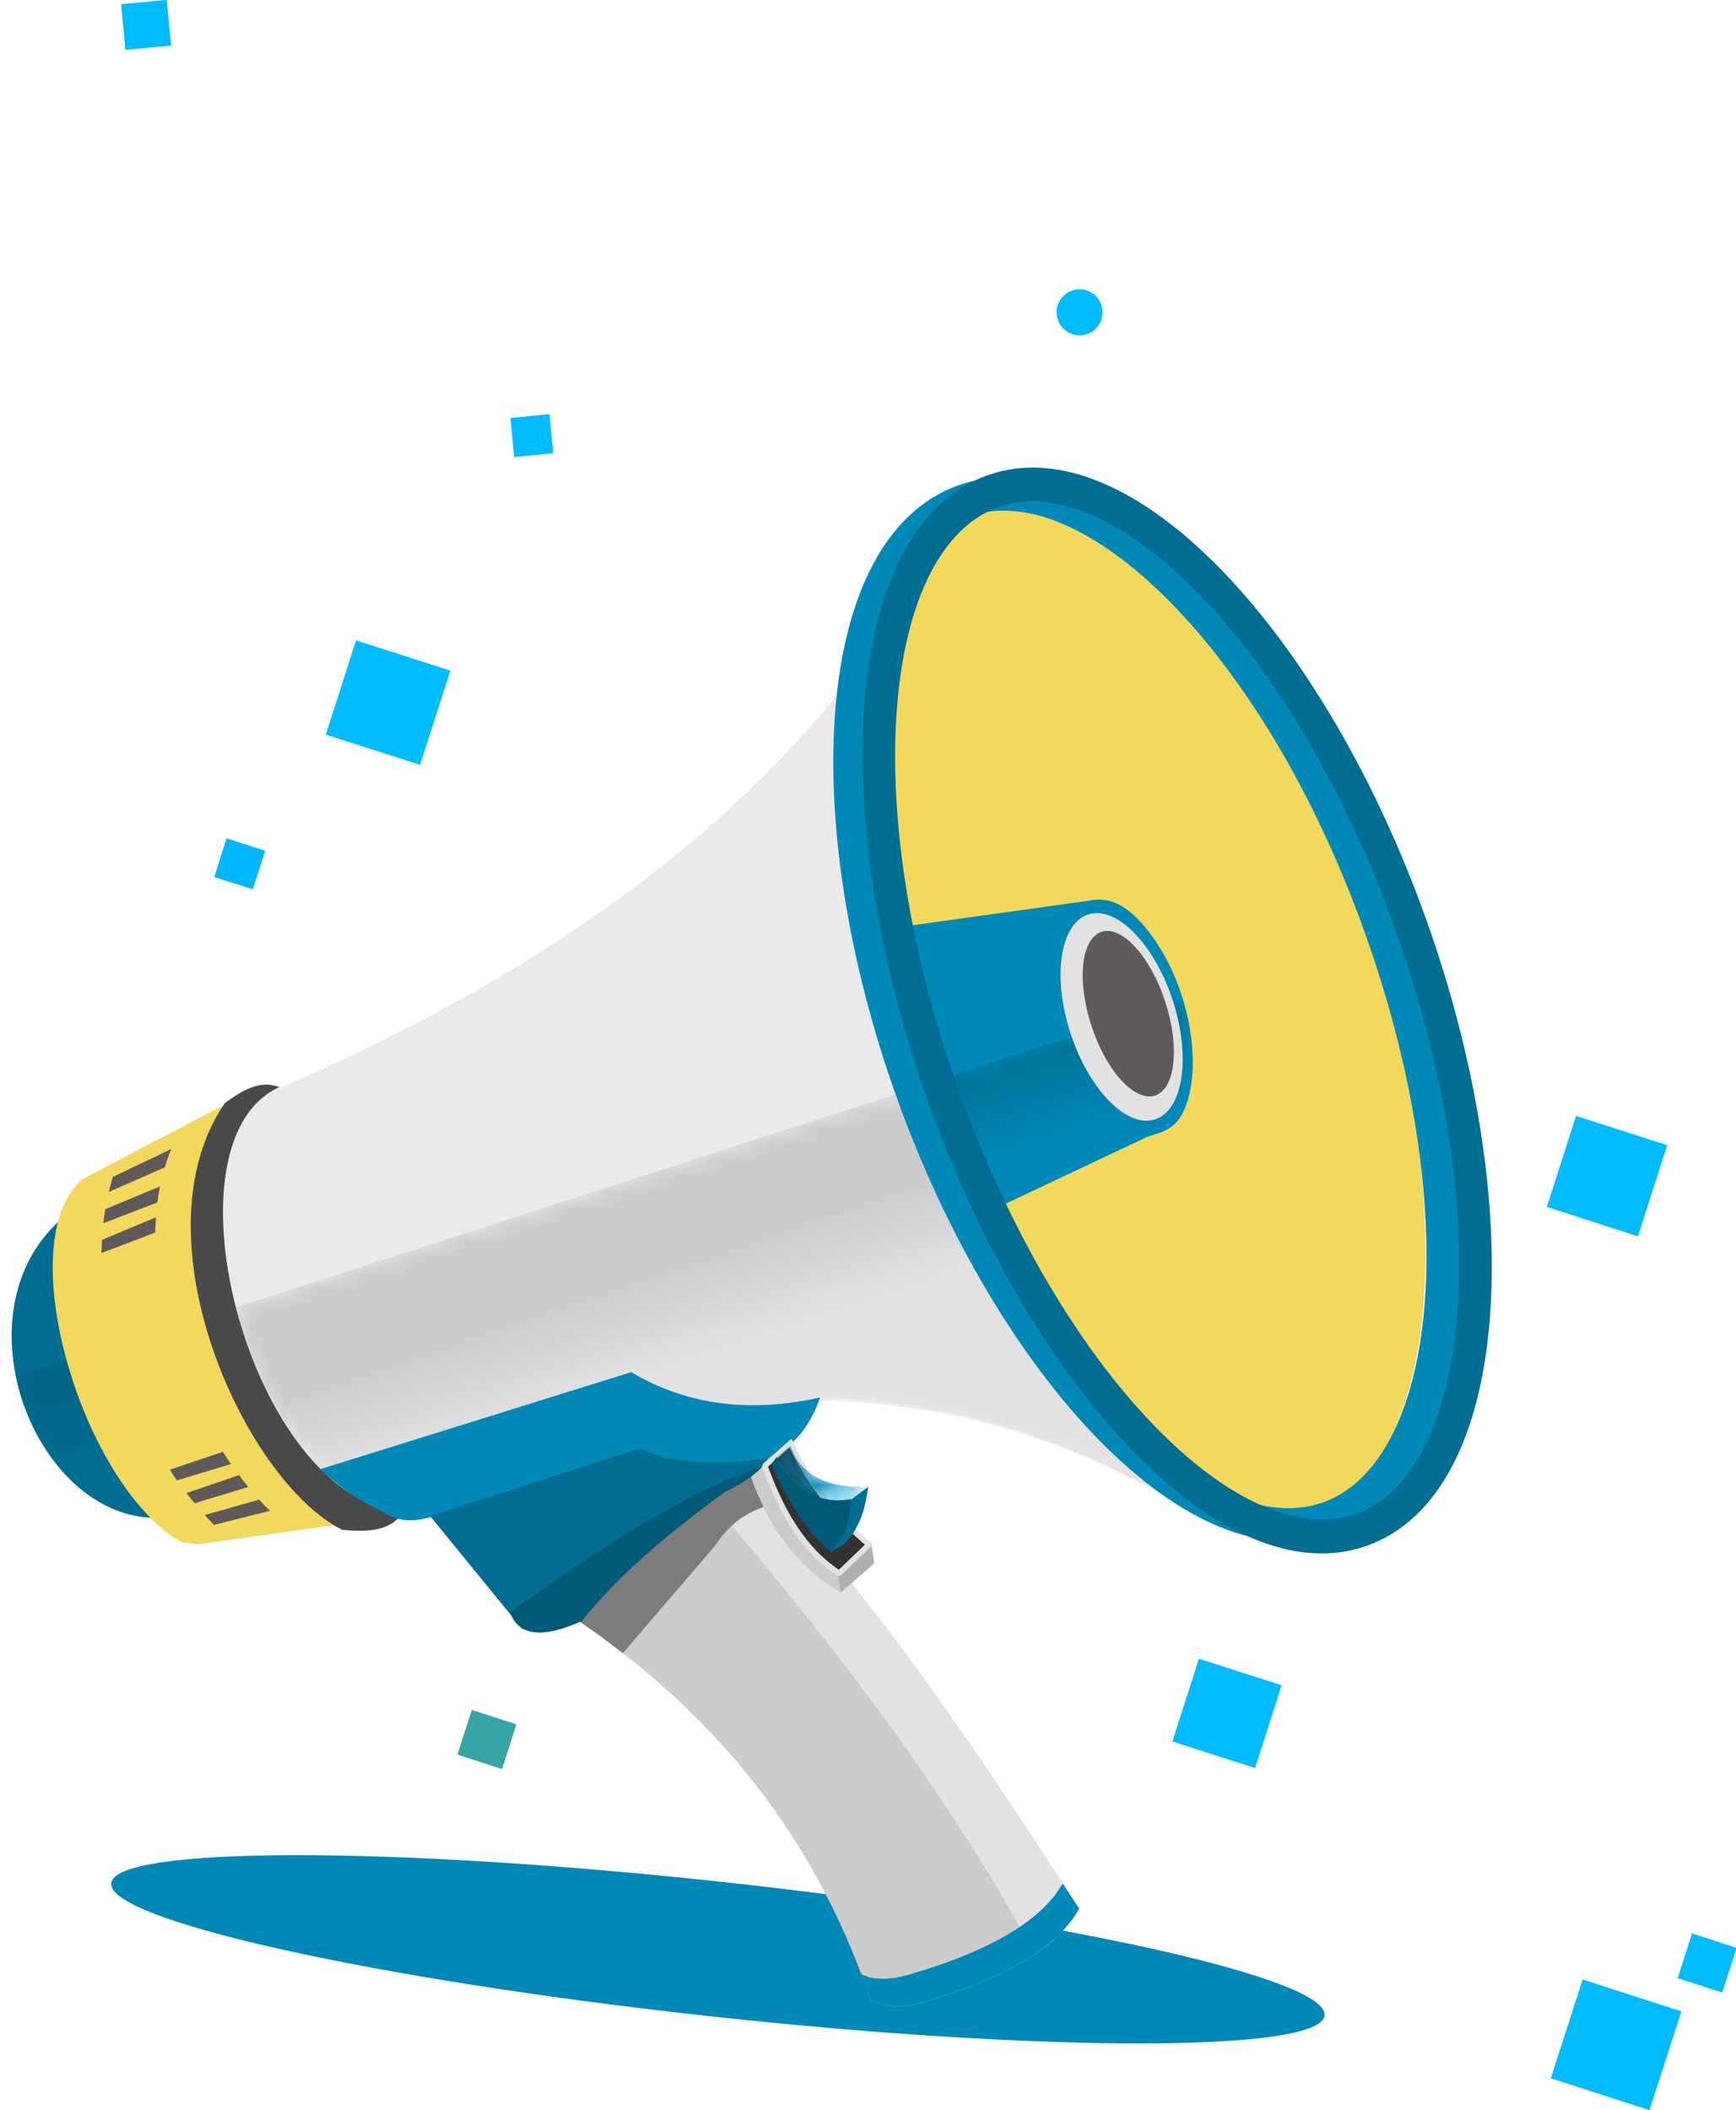 <svg xmlns="http://www.w3.org/2000/svg" xmlns:xlink="http://www.w3.org/1999/xlink" width="107" height="130" viewBox="0 0 107 130">
    <defs>
        <linearGradient id="prefix__b" x1="52.787%" x2="41.698%" y1="59.183%" y2="44.514%">
            <stop offset="0%" stop-color="#E2E2E2"/>
            <stop offset="100%" stop-color="#CCC"/>
        </linearGradient>
        <linearGradient id="prefix__e" x1="19.7%" x2="52.392%" y1="-41.494%" y2="68.189%">
            <stop offset="0%" stop-color="#005977"/>
            <stop offset="100%" stop-color="#006E93"/>
        </linearGradient>
        <linearGradient id="prefix__h" x1="42.421%" x2="61.121%" y1="17.048%" y2="62.812%">
            <stop offset="0%" stop-color="#006E93"/>
            <stop offset="100%" stop-color="#0089B8"/>
        </linearGradient>
        <linearGradient id="prefix__k" x1="141.893%" x2="-3.133%" y1="87.649%" y2="35.52%">
            <stop offset="0%" stop-color="#00B8FF"/>
            <stop offset="100%" stop-color="#006E93"/>
        </linearGradient>
        <path id="prefix__a" d="M44.376.38l1.147 3.422c3.202 8.569 8.511 16.541 15.307 24.14-7.859-4.881-15.24-7.449-24.242-7.651-2.867 1.755-6.695 1.63-9.451.466-3.545-1.505-7.783 1.45-11.823 2.81l1.098 2.43-5.939 1.262c-4.203-.823-7.509-5.184-9.295-10.122C.914 16.44.7 15.723.499 15.009l-.087-.436"/>
        <path id="prefix__d" d="M.976 2.789l.064.311c.068.273.135.549.215.814 1.375 4.576 5.163 8.32 9.645 7.471L7.291.753.976 2.789z"/>
        <path id="prefix__g" d="M.423 5.642l.658 1.665c.895 2.054 2.039 4.052 3.451 6.054l9.217-4.347c1.07-.333 1.89-.487 2.423-2.143.432-1.291.472-3.22.023-5.24L15.914.64.423 5.642z"/>
        <path id="prefix__j" d="M.836.785c.984 1.798 2.353 2.847 4.602 2.642l1.073-.82c-2.584.06-4.222-.763-4.767-2.562l-.908.74z"/>
    </defs>
    <g fill="none" fill-rule="evenodd">
        <g>
            <path fill="#0089B7" d="M44.705 83.955c20.647 2.25 37.188 5.925 36.939 8.208-.247 2.27-17.191 2.299-37.838.049-20.647-2.25-37.2-5.926-36.953-8.198.249-2.284 17.205-2.31 37.852-.06" transform="translate(0 -1) translate(0 33)"/>
            <path fill="#CCC" d="M33.778 66.602c8.43 5.345 15.875 12.796 19.877 24.604 1.121.546 2.24.437 3.346.108 4.723-1.382 8.11-3.215 9.514-5.737-4.48-6.872-8.974-13.735-14.059-20.078l.477-2.039-5.176-6.73-10.036 4.598-4.365 2.565.422 2.71z" transform="translate(0 -1) translate(0 33)"/>
            <path fill="#E2E2E2" d="M63.778 88.38c1.221-.827 2.15-1.76 2.737-2.803-4.48-6.872-8.974-13.734-14.059-20.077l.477-2.04-5.176-6.73-5.145 2.346c8.04 9.268 15.51 18.826 21.166 29.305" transform="translate(0 -1) translate(0 33)"/>
            <path fill="#EAEAEA" d="M58.495.366c-8.305 15.951-23.026 26.836-41.512 34.77-7.217 3.288-2.211 23.971 7.416 25.909l5.938-1.251-1.106-2.467c4.04-1.36 8.28-4.34 11.846-2.796 2.752 1.188 6.592 1.326 9.459-.429 8.998.239 16.409 2.87 24.294 7.84C59.17 44.281 51.449 24.748 58.495.366" transform="translate(0 -1) translate(0 33)"/>
            <g transform="translate(0 -1) translate(0 33) translate(14 34)">
                <mask id="prefix__c" fill="#fff">
                    <use xlink:href="#prefix__a"/>
                </mask>
                <path fill="url(#prefix__b)" d="M1.178 17.137C.914 16.44.7 15.723.499 15.009l-.087-.436L44.376.38l1.147 3.422c3.202 8.569 8.511 16.541 15.307 24.14-7.859-4.881-15.24-7.449-24.242-7.651-2.867 1.755-6.695 1.63-9.451.466-3.545-1.505-7.783 1.45-11.823 2.81l1.098 2.43-5.939 1.262c-4.203-.823-7.509-5.184-9.295-10.122" mask="url(#prefix__c)"/>
            </g>
            <path fill="#006D93" d="M4.504 42.52C-3.53 48.284 2.468 62.983 10.9 61.384L4.504 42.52z" transform="translate(0 -1) translate(0 33)"/>
        </g>
        <g transform="translate(0 -1) translate(0 83)">
            <mask id="prefix__f" fill="#fff">
                <use xlink:href="#prefix__d"/>
            </mask>
            <path fill="url(#prefix__e)" d="M.976 2.789l.064.311c.068.273.135.549.215.814 1.375 4.576 5.163 8.32 9.645 7.471L7.291.753.976 2.789z" mask="url(#prefix__f)"/>
        </g>
        <g>
            <path fill="#F2D85D" d="M17.741 64.923c-9.24-8.73-10.216-17.3-7.065-25.785l-8.629 4.52.01.013c-4.334 3.735-.245 17.984 5.628 22.017l.491.297.968.154 8.597-1.216zM57.328 2.386c-6.992 2.56-7.842 18.287-1.904 35.109C61.374 54.318 71.49 66.388 78.47 63.83c6.991-2.558 8.732-18.422 2.794-35.243-5.939-16.808-16.956-28.76-23.936-26.2" transform="translate(0 -1) translate(3 30)"/>
            <path fill="#F2D85D" d="M55.353 37.257l26.002-8.392.93 2.862C86.966 47.34 85.018 61.43 78.47 63.83c-6.98 2.559-17.096-9.512-23.046-26.335l-.07-.238z" transform="translate(0 -1) translate(3 30)"/>
            <path fill="#0089B7" d="M78.562 63.548c-6.95 2.502-18.118-8.164-24.362-25.53-6.264-17.404-4.452-32.687 2.522-35.2 6.96-2.5 18.129 8.179 24.362 25.53 6.262 17.417 4.464 32.689-2.522 35.2m.68 1.91c9.457-3.092 10.2-20.511 3.74-37.79-6.18-17.164-18.03-29.96-26.94-26.76-8.936 3.223-9.928 20.578-3.741 37.79 6.18 17.177 18.04 29.974 26.94 26.76" transform="translate(0 -1) translate(3 30)"/>
            <path fill="#0089B7" d="M58.532 45.361c-3.77-5.348-5.592-10.618-6.135-17.244l11.718-1.63c1.096-.232 2.092.12 3.19 1.31 3.013 3.368 3.73 8.504 2.867 11.074-.534 1.656-1.352 1.81-2.423 2.143l-9.216 4.347z" transform="translate(0 -1) translate(3 30)"/>
        </g>
        <g transform="translate(0 -1) translate(57 62)">
            <mask id="prefix__i" fill="#fff">
                <use xlink:href="#prefix__g"/>
            </mask>
            <path fill="url(#prefix__h)" d="M.423 5.642l.658 1.665c.895 2.054 2.039 4.052 3.451 6.054l9.217-4.347c1.07-.333 1.89-.487 2.423-2.143.432-1.291.472-3.22.023-5.24L15.914.64.423 5.642z" mask="url(#prefix__i)"/>
        </g>
        <g>
            <path fill="#E2E2E2" d="M63.047 28.343c-1.73.59-2.2 3.896-1.046 7.366 1.152 3.482 3.487 5.827 5.217 5.238 1.73-.59 2.2-3.896 1.048-7.377-1.154-3.47-3.49-5.817-5.22-5.227" transform="translate(0 -1) translate(4 29)"/>
            <path fill="#605959" d="M63.88 29.407c-1.252.436-1.523 3.033-.598 5.809.912 2.787 2.675 4.694 3.925 4.27 1.252-.435 1.522-3.032.598-5.82-.914-2.776-2.676-4.683-3.926-4.259" transform="translate(0 -1) translate(4 29)"/>
            <path fill="#F2D85D" d="M.561 57.264l-.43-1.409 8.482-2.737.404 1.431c1.22 3.77 3.677 7.552 7.724 11.373l-8.597 1.216-.969-.154-.49-.297c-2.569-1.764-4.79-5.484-6.124-9.423" transform="translate(0 -1) translate(4 29)"/>
            <path fill="#494949" d="M13.232 38.968C5.628 42.36 11.496 64.5 20.855 65.106c-.661 1.157-2.04 1.31-3.772 1.134C11.087 63.227 4.23 48.252 9.84 39.973c1.725-1.32 2.63-1.27 3.392-1.005" transform="translate(0 -1) translate(4 29)"/>
            <path fill="#006D93" d="M79.602 65.244C72.637 67.78 61.4 56.85 55.084 39.139 48.74 21.36 50.51 5.793 57.511 3.248 64.475.723 75.714 11.64 82.03 29.353c6.333 17.778 4.573 33.359-2.427 35.89m.698 1.963c8.953-3.257 9.895-20.946 3.614-38.534-6.238-17.524-18.177-30.61-27.103-27.373-8.95 3.245-9.896 20.946-3.626 38.533 6.25 17.523 18.19 30.608 27.115 27.374" transform="translate(0 -1) translate(4 29)"/>
            <path fill="#605959" d="M2.702 45.433l3.448-1.52.035-.094c.076-.248.162-.482.249-.727l.132-.314-3.604 1.723-.052.14-.187.71-.021.082zM2.37 47.355l3.326-1.278.048-.336c.015-.132.042-.263.068-.395l.052-.26-3.375 1.407-.047.31c-.025.12-.038.24-.052.372l-.02.18zM2.256 49.191l3.325-1.267-.012-.123c.004-.146.019-.278.022-.423l.018-.387-3.325 1.388-.01.303c0 .122-.015.254-.015.376l-.003.133zM12.637 65.074l-.23-.231c-.098-.108-.207-.218-.306-.326l-.119-.134-3.361.947.086.094c.086.107.185.203.282.31l.198.205 3.45-.865zM11.302 63.602l-.073-.104c-.097-.108-.195-.229-.291-.348l-.2-.277-3.247 1.105.128.172c.086.107.183.215.269.321l.106.133 3.308-1.002zM10.24 62.186l-.117-.146-.25-.393-.134-.209-3.27 1.102.165.262c.072.117.157.224.242.343l.031.052 3.332-1.01z" transform="translate(0 -1) translate(4 29)"/>
            <path fill="#0089B7" d="M46.55 58.092c-5.197 1.148-8.92.05-11.65-1.561l-19.16 5.975c.872.8 2.224 1.897 3.63 2.499 1.18.785 1.988.728 2.948.517L35.93 61.58c3.59 1.205 6.368 1.156 8.272-.243 1.161-.724 1.86-1.89 2.348-3.246" transform="translate(0 -1) translate(4 29)"/>
            <path fill="#006D93" d="M22.513 65.396l5.697 6.981 9.828-7.612c2.44-.5 4.238-1.605 5.771-2.959-2.519.236-5.634.7-8.39-.573l-12.906 4.163z" transform="translate(0 -1) translate(4 29)"/>
            <path fill="#323232" d="M43.085 62.323c1.184 3.303 2.727 5.441 4.58 6.617l1.847-1.769c-2.19-1.881-3.8-3.965-4.84-6.255l-1.587 1.407z" transform="translate(0 -1) translate(4 29)"/>
            <path fill="#CCC" d="M47.672 68.77l.147 1.33c-2.37-1.366-4.29-3.594-5.537-7.11l.784-.718c.95 2.427 2.184 4.738 4.606 6.498" transform="translate(0 -1) translate(4 29)"/>
            <path fill="#AFAFAF" d="M47.819 70.099L49.886 68.318 49.687 67.019 47.648 68.876z" transform="translate(0 -1) translate(4 29)"/>
            <path fill="#E2E2E2" d="M47.704 68.7l-.227-.158c-1.557-1.106-2.888-2.954-3.95-5.696l-.19-.496 1.331-1.168.11.219c.973 2.003 2.402 3.85 4.262 5.524l.267.235-1.603 1.54zm.132.344l1.847-1.77-.008-.256c-2.17-1.854-3.768-3.925-4.787-6.19l-.112-.193-1.748 1.536-.057.188c1.181 3.327 2.756 5.506 4.656 6.71l.21-.025z" transform="translate(0 -1) translate(4 29)"/>
            <path fill="#005977" d="M48.446 64.343c.032 1.157-.127 2.283-1.245 3.281-1.631-1.442-2.74-3.314-3.663-5.446l.35-.424c1.092 1.919 2.546 2.977 4.558 2.589" transform="translate(0 -1) translate(4 29)"/>
            <path fill="#006D93" d="M49.513 63.596c-.178 1.185-.38 2.366-1.48 3.523l-.883.525c.862-.868 1.316-1.925 1.264-3.233l1.099-.816z" transform="translate(0 -1) translate(4 29)"/>
            <path fill="#7C7C7C" d="M34.387 73.84l-1.494-1.135-1.288-.894 1.23-1.362c1.7-1.76 3.703-3.512 5.855-5.296 1.089-.733 2.131-1.702 3.484-2.174l.093-.076c.22.668.489 1.318.799 1.936-1.124.376-2.162 1.09-2.955 2.342l-5.724 6.66z" transform="translate(0 -1) translate(4 29)"/>
            <path fill="#005977" d="M27.425 71.318c.476 1.22 1.578 1.814 4.44.545 2.036-2.599 5.286-5.419 8.913-8.016.666-.304 1.572-.813 2.206-1.486-5.148 1.7-10.566 5.44-15.559 8.957" transform="translate(0 -1) translate(4 29)"/>
        </g>
        <g transform="translate(0 -1) translate(47 90)">
            <mask id="prefix__l" fill="#fff">
                <use xlink:href="#prefix__j"/>
            </mask>
            <path fill="url(#prefix__k)" d="M.836.785c.984 1.798 2.353 2.847 4.602 2.642l1.073-.82c-2.584.06-4.222-.763-4.767-2.562l-.908.74z" mask="url(#prefix__l)"/>
        </g>
        <g>
            <path fill="#0089B7" d="M50 124.314c-1.105.33-2.224.438-3.344-.108l-.582-1.584.515.19c.843.19 1.672.06 2.502-.19 4.132-1.204 7.244-2.76 8.892-4.82l.52-.759 1.013 1.534c-1.406 2.522-4.792 4.355-9.515 5.737" transform="translate(0 -1) translate(7)"/>
            <path fill="#00B7FF" d="M8.58 55.785L9.35 53.413 6.964 52.642 6.205 55.028z" transform="translate(0 -1) translate(7)"/>
            <path fill="#00BCFF" d="M70.358 109.921L71.997 104.821 66.897 103.184 65.258 108.282zM24.688 29.157L24.464 26.748 26.874 26.512 27.097 28.921z" transform="translate(0 -1) translate(7)"/>
            <path fill="#35A5A8" d="M23.945 109.983L24.829 107.221 22.08 106.338 21.196 109.087z" transform="translate(0 -1) translate(7)"/>
            <path fill="#00BCFF" d="M94.67 130.994L96.634 124.908 90.549 122.944 88.585 129.029zM99.156 123.748L100.04 120.999 97.292 120.103 96.407 122.865zM93.956 77.164L95.76 71.548 90.143 69.744 88.341 75.349zM.729 4.073L.463 1.259 3.277.994 3.554 3.808zM18.889 48.116L20.762 42.313 14.944 40.45 13.084 46.256zM60.947 20.387c.084-.77-.472-1.474-1.253-1.56-.769-.084-1.475.484-1.559 1.252-.084.784.483 1.49 1.252 1.573.782.085 1.475-.483 1.56-1.265" transform="translate(0 -1) translate(7)"/>
        </g>
    </g>
</svg>
